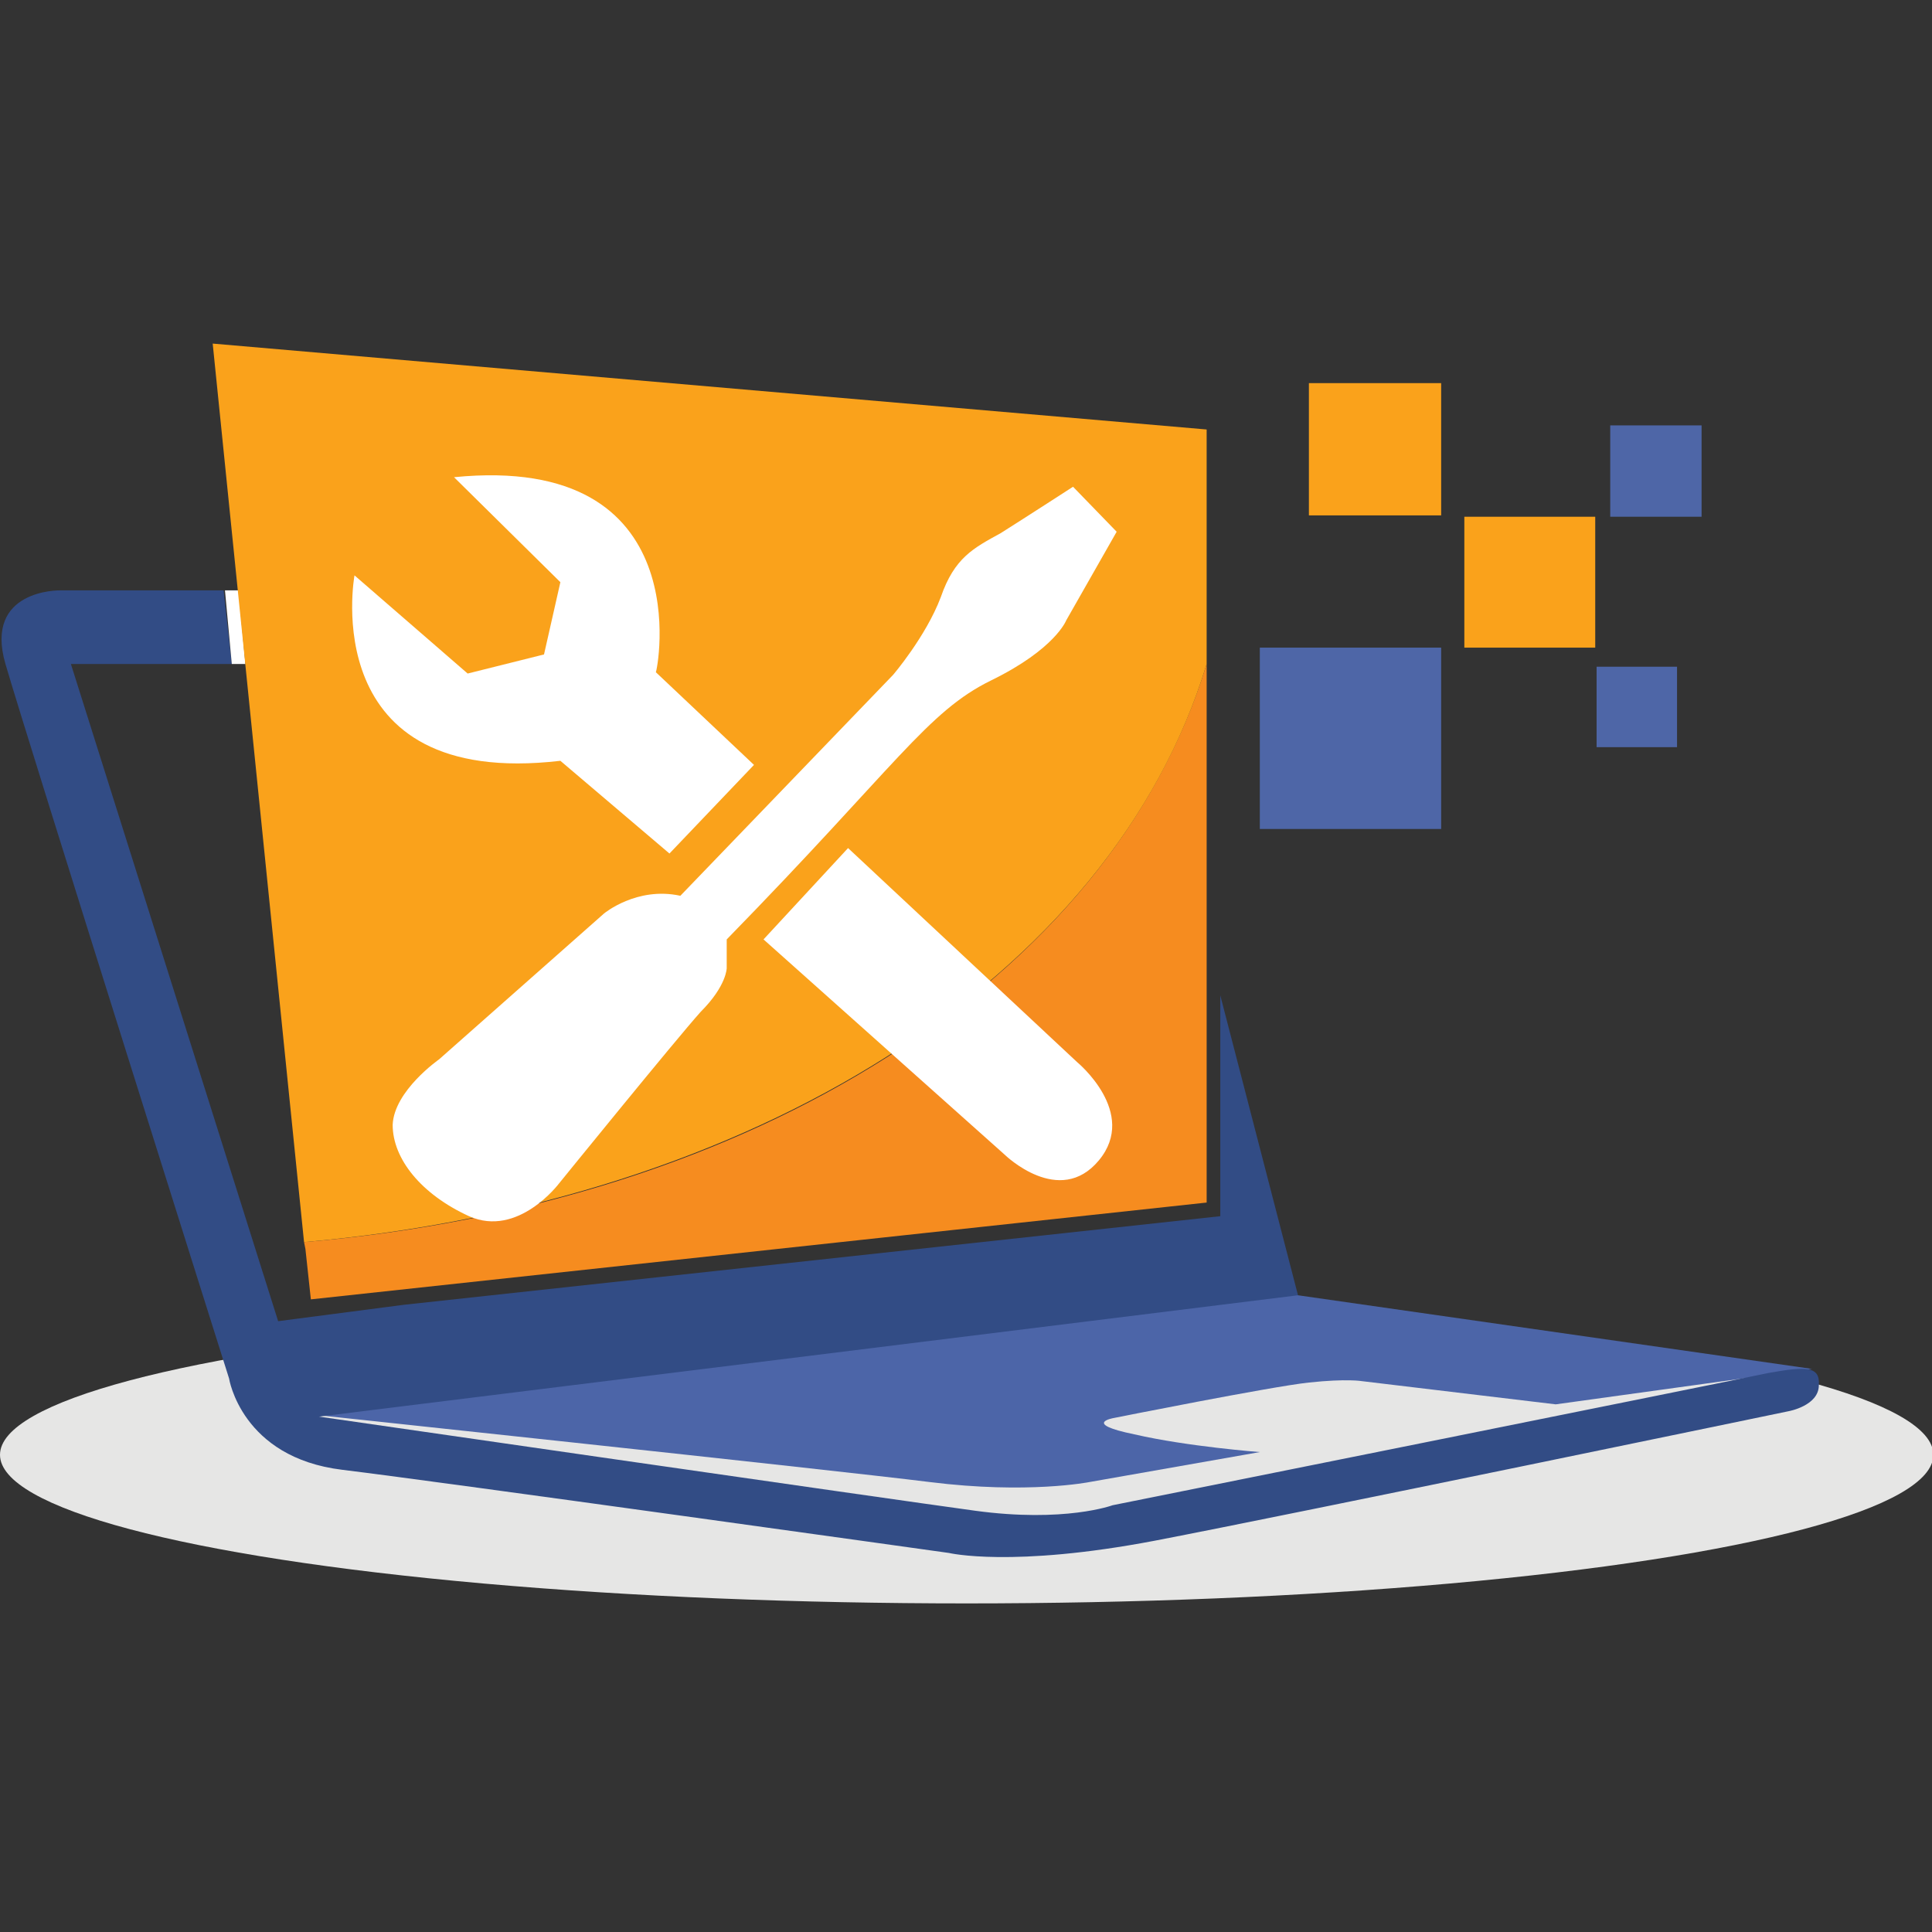 <?xml version="1.0" encoding="utf-8"?>
<!-- Generator: Adobe Illustrator 22.1.0, SVG Export Plug-In . SVG Version: 6.00 Build 0)  -->
<svg version="1.1" id="Layer_1" xmlns="http://www.w3.org/2000/svg" xmlns:xlink="http://www.w3.org/1999/xlink" x="0px" y="0px"
	 viewBox="0 0 141.7 141.7" style="enable-background:new 0 0 141.7 141.7;" xml:space="preserve">
<rect x="0" y="0" width="141.7" height="141.7" fill="#333333" stroke="none"/>
<style type="text/css">
	.st0{fill:#FAA21B;}
	.st1{fill:#4E66A7;}
	.st2{fill:#E6E6E5;}
	.st3{fill:#4C65A8;}
	.st4{fill:none;}
	.st5{fill:#324C85;}
	.st6{fill:#FFFFFF;}
	.st7{fill:#F68C1F;}
</style>
<g>
	<rect x="96" y="28.1" class="st0" width="9.7" height="9.7"/>
	<rect x="118.1" y="31.2" class="st1" width="6.7" height="6.7"/>
	<rect x="117.1" y="48.9" class="st1" width="5.9" height="5.9"/>
	<rect x="92.4" y="47.5" class="st1" width="13.3" height="13.3"/>
	<rect x="107.4" y="37.9" class="st0" width="9.6" height="9.6"/>
	<ellipse class="st2" cx="70.9" cy="106.7" rx="70.9" ry="10.9"/>
	<path class="st3" d="M92.4,106.5l-12.5,2.2c0,0-4.5,0.9-11.7,0c-7.2-0.9-46.7-5.1-46.7-5.1l70.9-8.8l2.8,0.2l37.7,5.4l-18.8,2.6
		l-14.2-1.7c0,0-1.1-0.2-3.9,0.1c-2.8,0.3-14.3,2.6-14.3,2.6s-2.4,0.4,1.5,1.2C87.1,106.1,92.4,106.5,92.4,106.5z"/>
	<g>
		<polygon class="st4" points="21.4,91.7 17,48.7 5.2,48.7 20.5,96.8 29.7,95.6 21.9,96.5 		"/>
		<polygon class="st4" points="22.8,95.3 82,89 88.5,88.1 88.5,47.3 88.5,31.5 15.6,25.2 17.5,43.3 20.6,43.3 21.2,48.7 18,48.7 
			22.4,91.6 		"/>
		<path class="st5" d="M129.7,100.7c-2.8,0.6-48.1,9.7-48.1,9.7s-3.5,1.3-10.1,0.4c-6.6-0.9-48.1-6.9-48.1-6.9l71.8-8.9L89.5,73
			v16.2l-59.9,6.5l-9.2,1.2L5.2,48.7H17l-0.6-5.4h-12c0,0-5.6-0.1-4,5.4s16.4,52.4,16.4,52.4s0.9,5.8,8.3,6.7
			c7.4,0.9,44.5,6.1,44.5,6.1s4.6,1.1,15.1-0.9c10.4-2,46.5-9.5,46.5-9.5s2.2-0.4,2.2-1.9C133.5,100.2,132.5,100.2,129.7,100.7z"/>
		<polygon class="st6" points="18,48.7 17.5,43.3 16.5,43.3 17,48.7 		"/>
	</g>
	<g>
		<path class="st7" d="M22.8,95.3l65.7-7.1V48.7c-7.1,23.2-33.4,39.6-66.2,42.4l0.1,0.5L22.8,95.3z"/>
		<path class="st0" d="M88.5,48.7v-1.3V31.5l-72.9-6.3l6.7,65.9C55.1,88.2,81.5,71.8,88.5,48.7z"/>
	</g>
	<g>
		<path class="st6" d="M78.7,35.7l3.2,3.3l-3.7,6.5c0,0-0.8,2.1-5.5,4.4c-4.7,2.3-6.9,6.2-19.4,19V71c0,0,0,1.3-1.9,3.2
			C49.6,76.2,41,86.8,41,86.8s-3,4-6.6,2.4c-3.5-1.6-5.6-4.2-5.6-6.7c0.1-2.5,3.4-4.8,3.4-4.8l12.1-10.7c0,0,2.4-2,5.6-1.3
			l15.6-16.2c0,0,2.4-2.8,3.5-5.7c1-2.9,2.4-3.6,4.4-4.7C75.3,37.9,78.7,35.7,78.7,35.7z"/>
		<path class="st6" d="M33.3,35l7.8,7.7L39.9,48l-5.6,1.4L26,42.2c0,0-2.9,15.7,15.1,13.6l8,6.8l6.2-6.5l-7.2-6.8
			C48.2,49.3,51.4,33.2,33.3,35z"/>
		<path class="st6" d="M62.2,62.2L56,68.9l17.7,15.8c0,0,4,3.9,6.9,0.4c2.9-3.5-1.6-7.2-1.6-7.2L62.2,62.2z"/>
	</g>
</g>
</svg>
